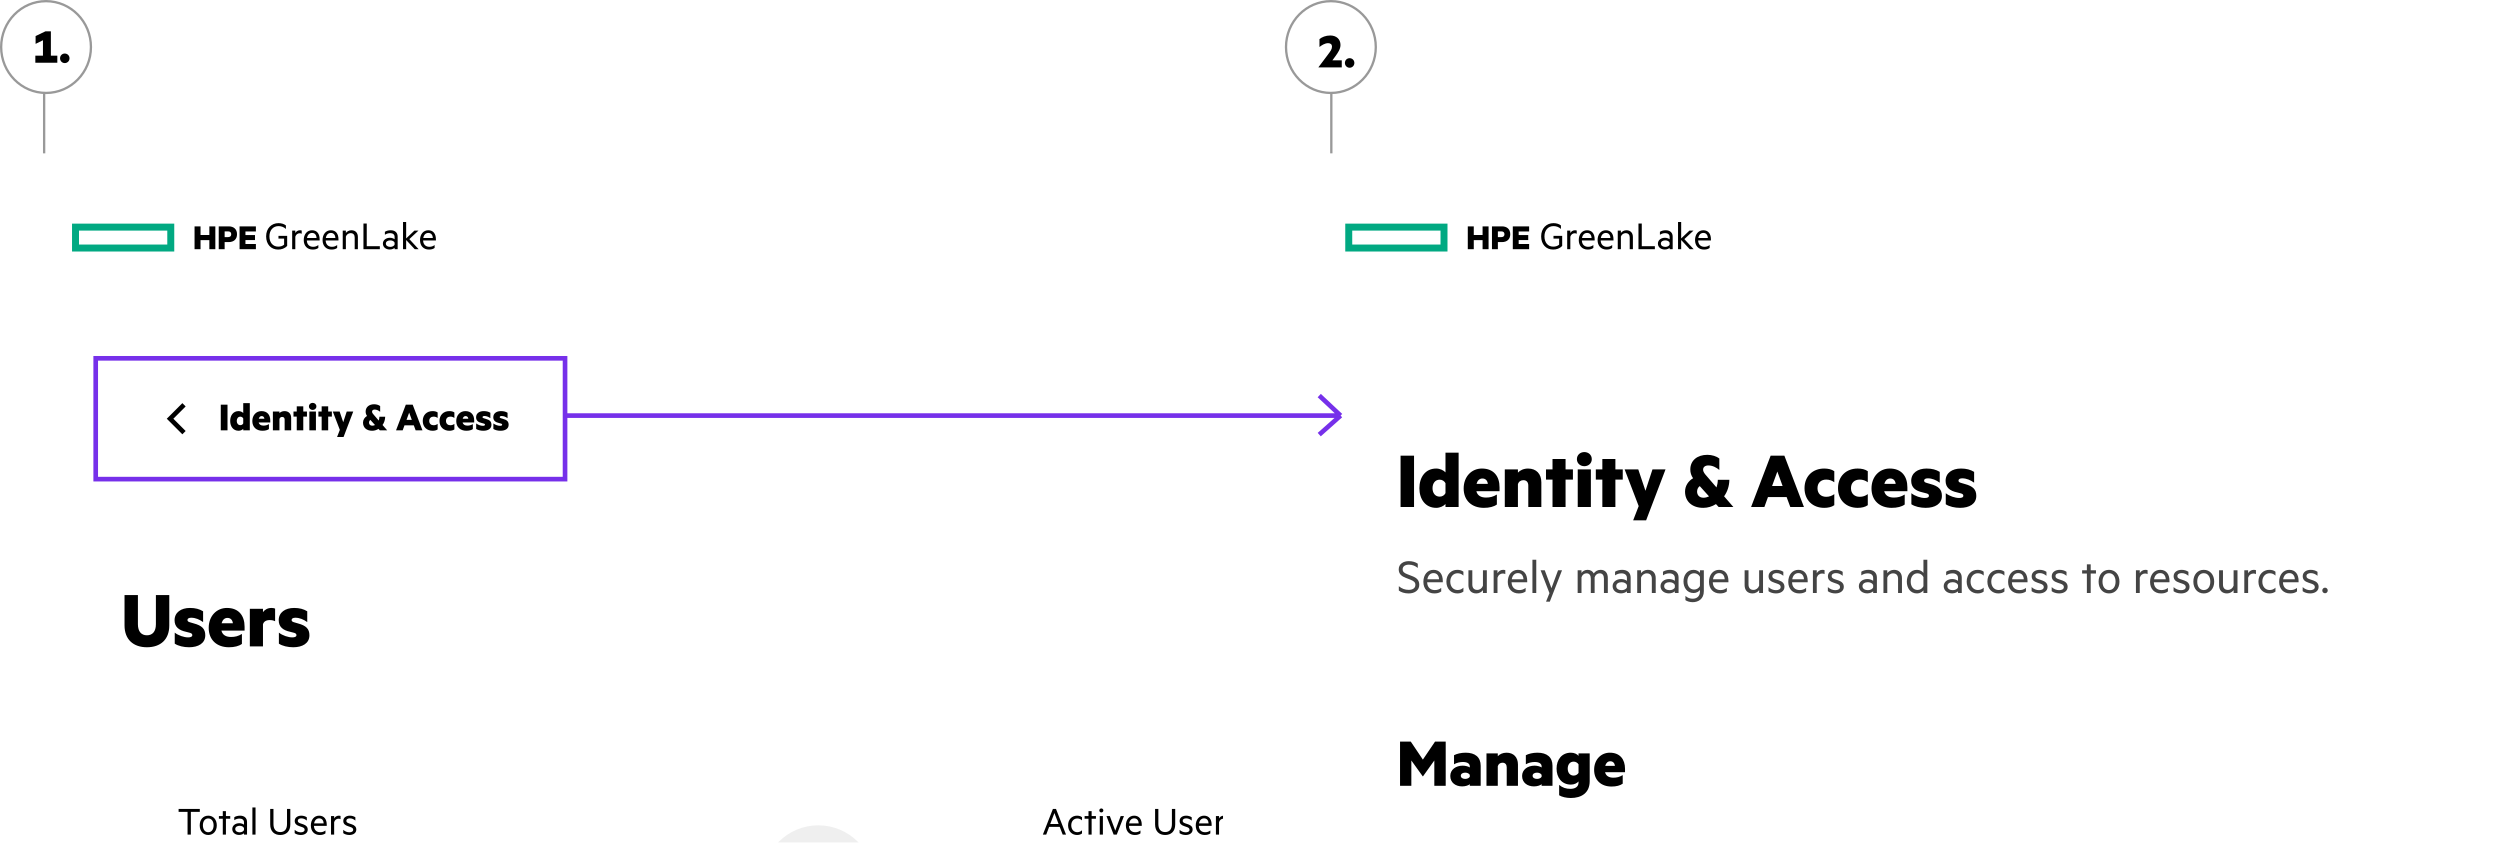<svg width="1076" height="363" viewBox="0 0 1076 363" fill="none" xmlns="http://www.w3.org/2000/svg">
<g clip-path="url(#clip0_2920_18612)">
<rect width="522.24" height="296.453" transform="translate(4.195 66.219)" fill="white"/>
<rect width="1055" height="664" transform="translate(4.195 66.219)" fill="white"/>
<path fill-rule="evenodd" clip-rule="evenodd" d="M31 96.252H75V108.252H31V96.252ZM34 99.252H72V105.252H34V99.252Z" fill="#01A982"/>
<path d="M92.68 97.428H90.104V101.156H86.312V97.428H83.736V107.252H86.312V103.364H90.104V107.252H92.68V97.428ZM96.686 104.196H98.446C100.574 104.196 102.014 102.996 102.014 100.82C102.014 98.628 100.574 97.428 98.446 97.428H94.142V107.252H96.686V104.196ZM99.518 100.82C99.518 101.556 99.102 102.052 98.174 102.052H96.686V99.588H98.174C99.102 99.588 99.518 100.068 99.518 100.82ZM110.135 97.428H103.111V107.252H110.135V105.028H105.639V103.332H109.751V101.172H105.639V99.636H110.135V97.428ZM119.743 106.154C117.439 106.154 115.963 104.39 115.963 101.726C115.963 99.062 117.565 97.316 119.869 97.316C121.075 97.316 122.119 97.694 123.055 98.54V97.028C122.281 96.416 121.165 96.038 119.869 96.038C116.827 96.038 114.541 98.288 114.541 101.726C114.541 105.146 116.629 107.414 119.707 107.414C121.075 107.414 122.533 107 123.595 105.83V101.51H119.851V102.698H122.281V105.308C121.561 105.902 120.751 106.154 119.743 106.154ZM129.855 100.61V99.224C129.711 99.152 129.423 99.098 129.081 99.098C128.199 99.098 127.443 99.62 127.101 100.304V99.26H125.751V107.252H127.101V101.888C127.371 100.952 128.109 100.394 128.955 100.394C129.297 100.394 129.639 100.466 129.855 100.61ZM132.062 103.49H137.57V103.004C137.57 100.664 136.454 99.098 134.294 99.098C132.17 99.098 130.73 100.844 130.73 103.328C130.73 105.848 132.278 107.414 134.582 107.414C135.536 107.414 136.364 107.216 137.012 106.712V105.47C136.292 106.01 135.644 106.226 134.744 106.226C133.286 106.226 132.116 105.344 132.062 103.49ZM134.312 100.25C135.608 100.25 136.202 101.258 136.256 102.428H132.134C132.386 100.952 133.25 100.25 134.312 100.25ZM140.165 103.49H145.673V103.004C145.673 100.664 144.557 99.098 142.397 99.098C140.273 99.098 138.833 100.844 138.833 103.328C138.833 105.848 140.381 107.414 142.685 107.414C143.639 107.414 144.467 107.216 145.115 106.712V105.47C144.395 106.01 143.747 106.226 142.847 106.226C141.389 106.226 140.219 105.344 140.165 103.49ZM142.415 100.25C143.711 100.25 144.305 101.258 144.359 102.428H140.237C140.489 100.952 141.353 100.25 142.415 100.25ZM147.513 99.26V107.252H148.863V101.834C149.151 100.97 149.961 100.34 150.897 100.34C152.103 100.34 152.661 101.114 152.661 102.23V107.252H154.029V102.014C154.029 100.268 153.039 99.098 151.221 99.098C150.195 99.098 149.331 99.638 148.863 100.268V99.26H147.513ZM156.427 96.2V107.252H163.483V105.974H157.849V96.2H156.427ZM169.836 101.942V102.986C169.494 102.68 168.666 102.338 167.838 102.338C166.128 102.338 164.796 103.346 164.796 104.84C164.796 106.424 166.128 107.396 167.766 107.396C168.702 107.396 169.53 106.982 169.836 106.658V107.252H171.15V101.834C171.15 100.142 170.034 99.098 168.144 99.098C167.154 99.098 166.2 99.386 165.66 99.764V101.042C166.326 100.61 167.046 100.34 167.928 100.34C169.098 100.34 169.836 100.952 169.836 101.942ZM169.836 104.444V105.272C169.62 105.866 168.828 106.262 167.982 106.262C167.01 106.262 166.074 105.812 166.074 104.84C166.074 103.886 167.01 103.454 167.982 103.454C168.828 103.454 169.62 103.85 169.836 104.444ZM180.172 107.252L176.176 102.914L180.1 99.26H178.354L174.808 102.626V95.552H173.458V107.252H174.808V103.292L178.498 107.252H180.172ZM182.107 103.49H187.615V103.004C187.615 100.664 186.499 99.098 184.339 99.098C182.215 99.098 180.775 100.844 180.775 103.328C180.775 105.848 182.323 107.414 184.627 107.414C185.581 107.414 186.409 107.216 187.057 106.712V105.47C186.337 106.01 185.689 106.226 184.789 106.226C183.331 106.226 182.161 105.344 182.107 103.49ZM184.357 100.25C185.653 100.25 186.247 101.258 186.301 102.428H182.179C182.431 100.952 183.295 100.25 184.357 100.25Z" fill="black"/>
<path fill-rule="evenodd" clip-rule="evenodd" d="M74.609 180.219L79.902 174.926L78.488 173.512L71.781 180.219L78.488 186.926L79.902 185.512L74.609 180.219Z" fill="black"/>
<path d="M97.921 185.219V174.167H95.023V185.219H97.921ZM104.688 184.571V185.219H107.514V173.519H104.688V177.767C104.31 177.335 103.518 176.939 102.69 176.939C100.35 176.939 99.072 178.829 99.072 181.169C99.072 183.509 100.35 185.399 102.69 185.399C103.518 185.399 104.31 185.003 104.688 184.571ZM104.688 180.089V182.231C104.472 182.681 104.004 182.987 103.446 182.987C102.474 182.987 101.898 182.213 101.898 181.169C101.898 180.125 102.474 179.333 103.446 179.333C103.986 179.333 104.472 179.657 104.688 180.089ZM111.335 181.817H116.321V180.989C116.321 178.577 115.043 176.939 112.523 176.939C110.291 176.939 108.599 178.685 108.599 181.223C108.599 183.833 110.363 185.399 112.955 185.399C114.125 185.399 115.115 185.147 115.745 184.679V182.537C114.935 183.023 114.269 183.185 113.405 183.185C112.361 183.185 111.569 182.789 111.335 181.817ZM112.631 179.081C113.315 179.081 113.729 179.549 113.801 180.233H111.371C111.569 179.495 112.019 179.081 112.631 179.081ZM117.451 177.119V185.219H120.277V180.323C120.421 179.765 120.889 179.441 121.447 179.441C122.167 179.441 122.509 179.927 122.509 180.593V185.219H125.317V179.909C125.317 178.109 124.255 176.939 122.455 176.939C121.519 176.939 120.727 177.317 120.277 177.821V177.119H117.451ZM130.529 185.219V179.315H132.113V177.119H130.529V174.887H127.721V177.119H126.317V179.315H127.721V185.219H130.529ZM136.172 174.923C136.172 173.987 135.434 173.393 134.57 173.393C133.706 173.393 132.968 173.987 132.968 174.923C132.968 175.841 133.706 176.435 134.57 176.435C135.434 176.435 136.172 175.841 136.172 174.923ZM135.974 185.219V177.119H133.148V185.219H135.974ZM141.251 185.219V179.315H142.835V177.119H141.251V174.887H138.443V177.119H137.039V179.315H138.443V185.219H141.251ZM145.077 188.081H147.867L152.043 177.119H149.235L147.723 181.727L146.175 177.119H143.241L146.265 185.021L145.077 188.081ZM161.261 176.273C162.179 176.273 163.007 176.723 163.619 177.245V174.779C163.043 174.311 162.035 173.987 161.045 173.987C158.867 173.987 157.373 175.211 157.373 177.137C157.373 177.839 157.553 178.415 157.967 179.027C156.941 179.621 156.239 180.683 156.239 181.889C156.239 184.067 157.805 185.399 160.163 185.399C161.135 185.399 162.071 185.111 162.899 184.589L163.475 185.219H166.643L164.645 182.915C165.347 181.925 165.761 180.701 165.779 179.369H163.295C163.277 179.981 163.169 180.539 163.007 181.007L160.883 178.541C160.505 178.109 160.127 177.695 160.127 177.173C160.127 176.633 160.541 176.273 161.261 176.273ZM160.199 183.221C159.317 183.221 158.831 182.645 158.831 181.889C158.831 181.385 159.065 180.953 159.407 180.719L161.405 182.933C161.027 183.113 160.613 183.221 160.199 183.221ZM177.616 174.167H174.664L170.452 185.219H173.314L174.088 183.077H178.102L178.894 185.219H181.828L177.616 174.167ZM174.97 180.701L176.104 177.587L177.238 180.701H174.97ZM181.952 181.169C181.952 183.779 183.752 185.399 186.182 185.399C187.01 185.399 187.784 185.237 188.36 184.823V182.447C187.838 182.825 187.28 183.023 186.614 183.023C185.57 183.023 184.742 182.393 184.742 181.169C184.742 179.945 185.57 179.315 186.614 179.315C187.28 179.315 187.838 179.513 188.36 179.891V177.515C187.784 177.101 187.01 176.939 186.182 176.939C183.752 176.939 181.952 178.559 181.952 181.169ZM189.159 181.169C189.159 183.779 190.959 185.399 193.389 185.399C194.217 185.399 194.991 185.237 195.567 184.823V182.447C195.045 182.825 194.487 183.023 193.821 183.023C192.777 183.023 191.949 182.393 191.949 181.169C191.949 179.945 192.777 179.315 193.821 179.315C194.487 179.315 195.045 179.513 195.567 179.891V177.515C194.991 177.101 194.217 176.939 193.389 176.939C190.959 176.939 189.159 178.559 189.159 181.169ZM199.102 181.817H204.088V180.989C204.088 178.577 202.81 176.939 200.29 176.939C198.058 176.939 196.366 178.685 196.366 181.223C196.366 183.833 198.13 185.399 200.722 185.399C201.892 185.399 202.882 185.147 203.512 184.679V182.537C202.702 183.023 202.036 183.185 201.172 183.185C200.128 183.185 199.336 182.789 199.102 181.817ZM200.398 179.081C201.082 179.081 201.496 179.549 201.568 180.233H199.138C199.336 179.495 199.786 179.081 200.398 179.081ZM204.948 182.249V184.625C205.704 185.129 206.892 185.399 208.026 185.399C210.024 185.399 211.518 184.553 211.518 182.825C211.518 181.457 210.816 180.737 209.052 180.269L208.314 180.053C207.918 179.945 207.684 179.837 207.684 179.531C207.684 179.207 208.008 179.045 208.494 179.045C209.412 179.045 210.276 179.423 211.05 179.981V177.659C210.258 177.173 209.376 176.939 208.224 176.939C206.316 176.939 204.912 177.893 204.912 179.585C204.912 181.043 205.866 181.745 207.36 182.069L207.99 182.231C208.476 182.339 208.728 182.465 208.728 182.789C208.728 183.149 208.368 183.275 207.81 183.275C206.982 183.275 205.722 182.879 204.948 182.249ZM212.348 182.249V184.625C213.104 185.129 214.292 185.399 215.426 185.399C217.424 185.399 218.918 184.553 218.918 182.825C218.918 181.457 218.216 180.737 216.452 180.269L215.714 180.053C215.318 179.945 215.084 179.837 215.084 179.531C215.084 179.207 215.408 179.045 215.894 179.045C216.812 179.045 217.676 179.423 218.45 179.981V177.659C217.658 177.173 216.776 176.939 215.624 176.939C213.716 176.939 212.312 177.893 212.312 179.585C212.312 181.043 213.266 181.745 214.76 182.069L215.39 182.231C215.876 182.339 216.128 182.465 216.128 182.789C216.128 183.149 215.768 183.275 215.21 183.275C214.382 183.275 213.122 182.879 212.348 182.249Z" fill="black"/>
<rect x="41.195" y="154.219" width="202" height="52" stroke="#7630EA" stroke-width="2"/>
<path d="M63.247 278.579C69.079 278.579 72.859 275.267 72.859 269.219V256.115H67.099V268.679C67.099 271.811 65.623 273.431 63.247 273.431C60.835 273.431 59.359 271.811 59.359 268.679V256.115H53.599V269.183C53.599 275.267 57.415 278.579 63.247 278.579ZM75.209 272.279V277.031C76.721 278.039 79.097 278.579 81.365 278.579C85.361 278.579 88.349 276.887 88.349 273.431C88.349 270.695 86.945 269.255 83.417 268.319L81.941 267.887C81.149 267.671 80.681 267.455 80.681 266.843C80.681 266.195 81.329 265.871 82.301 265.871C84.137 265.871 85.865 266.627 87.413 267.743V263.099C85.829 262.127 84.065 261.659 81.761 261.659C77.945 261.659 75.137 263.567 75.137 266.951C75.137 269.867 77.045 271.271 80.033 271.919L81.293 272.243C82.265 272.459 82.769 272.711 82.769 273.359C82.769 274.079 82.049 274.331 80.933 274.331C79.277 274.331 76.757 273.539 75.209 272.279ZM95.299 271.415H105.271V269.759C105.271 264.935 102.715 261.659 97.675 261.659C93.211 261.659 89.827 265.151 89.827 270.227C89.827 275.447 93.355 278.579 98.539 278.579C100.879 278.579 102.859 278.075 104.119 277.139V272.855C102.499 273.827 101.167 274.151 99.439 274.151C97.351 274.151 95.767 273.359 95.299 271.415ZM97.891 265.943C99.259 265.943 100.087 266.879 100.231 268.247H95.371C95.767 266.771 96.667 265.943 97.891 265.943ZM118.403 267.383V261.947C118.151 261.803 117.575 261.659 116.855 261.659C115.235 261.659 113.975 262.379 113.183 263.459V262.019H107.531V278.219H113.183V268.715C113.471 267.563 114.515 266.879 116.063 266.879C116.963 266.879 117.719 267.023 118.403 267.383ZM120.033 272.279V277.031C121.545 278.039 123.921 278.579 126.189 278.579C130.185 278.579 133.173 276.887 133.173 273.431C133.173 270.695 131.769 269.255 128.241 268.319L126.765 267.887C125.973 267.671 125.505 267.455 125.505 266.843C125.505 266.195 126.153 265.871 127.125 265.871C128.961 265.871 130.689 266.627 132.237 267.743V263.099C130.653 262.127 128.889 261.659 126.585 261.659C122.769 261.659 119.961 263.567 119.961 266.951C119.961 269.867 121.869 271.271 124.857 271.919L126.117 272.243C127.089 272.459 127.593 272.711 127.593 273.359C127.593 274.079 126.873 274.331 125.757 274.331C124.101 274.331 121.581 273.539 120.033 272.279Z" fill="black"/>
<g filter="url(#filter0_d_2920_18612)">
<rect x="52.195" y="312.219" width="348" height="122" rx="12" fill="white"/>
<path d="M76.87 342.167V343.427H80.722V353.219H82.144V343.427H85.996V342.167H76.87ZM93.304 349.223C93.304 346.775 91.81 345.065 89.632 345.065C87.436 345.065 85.96 346.775 85.96 349.223C85.96 351.671 87.436 353.381 89.632 353.381C91.81 353.381 93.304 351.671 93.304 349.223ZM91.936 349.223C91.936 350.969 91.072 352.193 89.632 352.193C88.192 352.193 87.328 350.969 87.328 349.223C87.328 347.477 88.192 346.253 89.632 346.253C91.072 346.253 91.936 347.477 91.936 349.223ZM97.24 353.219V346.379H99.094V345.227H97.24V343.121H95.89V345.227H94.216V346.379H95.89V353.219H97.24ZM105.009 347.909V348.953C104.667 348.647 103.839 348.305 103.011 348.305C101.301 348.305 99.969 349.313 99.969 350.807C99.969 352.391 101.301 353.363 102.939 353.363C103.875 353.363 104.703 352.949 105.009 352.625V353.219H106.323V347.801C106.323 346.109 105.207 345.065 103.317 345.065C102.327 345.065 101.373 345.353 100.833 345.731V347.009C101.499 346.577 102.219 346.307 103.101 346.307C104.271 346.307 105.009 346.919 105.009 347.909ZM105.009 350.411V351.239C104.793 351.833 104.001 352.229 103.155 352.229C102.183 352.229 101.247 351.779 101.247 350.807C101.247 349.853 102.183 349.421 103.155 349.421C104.001 349.421 104.793 349.817 105.009 350.411ZM109.981 353.219V341.519H108.631V353.219H109.981ZM120.614 353.381C123.134 353.381 124.952 351.869 124.952 348.845V342.167H123.53V348.665C123.53 351.023 122.396 352.121 120.614 352.121C118.832 352.121 117.698 351.023 117.698 348.665V342.167H116.294V348.827C116.294 351.869 118.112 353.381 120.614 353.381ZM126.831 351.149V352.589C127.425 353.057 128.415 353.381 129.459 353.381C131.133 353.381 132.447 352.535 132.447 351.059C132.447 349.925 131.781 349.223 130.575 348.809L129.351 348.395C128.595 348.125 128.163 347.909 128.163 347.261C128.163 346.577 128.847 346.217 129.675 346.217C130.647 346.217 131.385 346.613 132.051 347.171V345.767C131.403 345.317 130.575 345.065 129.675 345.065C128.091 345.065 126.849 345.911 126.849 347.315C126.849 348.611 127.659 349.187 128.865 349.583L129.963 349.961C130.665 350.195 131.115 350.519 131.115 351.113C131.115 351.905 130.341 352.229 129.459 352.229C128.487 352.229 127.569 351.833 126.831 351.149ZM135.122 349.457H140.63V348.971C140.63 346.631 139.514 345.065 137.354 345.065C135.23 345.065 133.79 346.811 133.79 349.295C133.79 351.815 135.338 353.381 137.642 353.381C138.596 353.381 139.424 353.183 140.072 352.679V351.437C139.352 351.977 138.704 352.193 137.804 352.193C136.346 352.193 135.176 351.311 135.122 349.457ZM137.372 346.217C138.668 346.217 139.262 347.225 139.316 348.395H135.194C135.446 346.919 136.31 346.217 137.372 346.217ZM146.573 346.577V345.191C146.429 345.119 146.141 345.065 145.799 345.065C144.917 345.065 144.161 345.587 143.819 346.271V345.227H142.469V353.219H143.819V347.855C144.089 346.919 144.827 346.361 145.673 346.361C146.015 346.361 146.357 346.433 146.573 346.577ZM147.732 351.149V352.589C148.326 353.057 149.316 353.381 150.36 353.381C152.034 353.381 153.348 352.535 153.348 351.059C153.348 349.925 152.682 349.223 151.476 348.809L150.252 348.395C149.496 348.125 149.064 347.909 149.064 347.261C149.064 346.577 149.748 346.217 150.576 346.217C151.548 346.217 152.286 346.613 152.952 347.171V345.767C152.304 345.317 151.476 345.065 150.576 345.065C148.992 345.065 147.75 345.911 147.75 347.315C147.75 348.611 148.56 349.187 149.766 349.583L150.864 349.961C151.566 350.195 152.016 350.519 152.016 351.113C152.016 351.905 151.242 352.229 150.36 352.229C149.388 352.229 148.47 351.833 147.732 351.149Z" fill="black"/>
<circle cx="352.195" cy="373.219" r="24" fill="#EFEFEF"/>
<g clip-path="url(#clip1_2920_18612)">
<path fill-rule="evenodd" clip-rule="evenodd" d="M352.195 362.219C348.329 362.219 345.195 365.353 345.195 369.219C345.195 371.485 346.271 373.499 347.94 374.778C346.954 375.069 346.045 375.482 345.249 376.034C343.342 377.358 342.195 379.422 342.195 382.219V385.219H344.195V382.219C344.195 380.045 345.047 378.609 346.39 377.676C347.786 376.707 349.807 376.219 352.195 376.219C354.585 376.219 356.606 376.701 358.001 377.666C359.341 378.594 360.195 380.029 360.195 382.219V385.219H362.195V382.219C362.195 379.409 361.048 377.344 359.139 376.022C358.345 375.472 357.437 375.063 356.454 374.775C358.121 373.495 359.195 371.483 359.195 369.219C359.195 365.353 356.061 362.219 352.195 362.219ZM352.195 374.219C354.956 374.219 357.195 371.981 357.195 369.219C357.195 366.458 354.956 364.219 352.195 364.219C349.433 364.219 347.195 366.458 347.195 369.219C347.195 371.981 349.433 374.219 352.195 374.219Z" fill="black"/>
</g>
</g>
<g filter="url(#filter1_d_2920_18612)">
<rect x="424.195" y="312.219" width="348" height="122" rx="12" fill="white"/>
<path d="M454.5 342.167H453.168L448.848 353.219H450.288L451.548 349.889H456.102L457.38 353.219H458.82L454.5 342.167ZM452.016 348.647L453.816 343.931L455.616 348.647H452.016ZM459.7 349.223C459.7 351.779 461.392 353.381 463.552 353.381C464.326 353.381 465.136 353.201 465.694 352.715V351.347C465.118 351.923 464.416 352.175 463.642 352.175C462.22 352.175 461.068 351.059 461.068 349.223C461.068 347.387 462.22 346.271 463.642 346.271C464.416 346.271 465.118 346.523 465.694 347.099V345.731C465.136 345.245 464.326 345.065 463.552 345.065C461.392 345.065 459.7 346.667 459.7 349.223ZM469.838 353.219V346.379H471.692V345.227H469.838V343.121H468.488V345.227H466.814V346.379H468.488V353.219H469.838ZM474.884 342.815C474.884 342.329 474.488 341.951 474.002 341.951C473.534 341.951 473.138 342.329 473.138 342.815C473.138 343.283 473.534 343.679 474.002 343.679C474.488 343.679 474.884 343.283 474.884 342.815ZM474.686 353.219V345.227H473.336V353.219H474.686ZM479.312 353.219H480.644L483.758 345.227H482.336L480.014 351.509L477.674 345.227H476.216L479.312 353.219ZM485.905 349.457H491.413V348.971C491.413 346.631 490.297 345.065 488.137 345.065C486.013 345.065 484.573 346.811 484.573 349.295C484.573 351.815 486.121 353.381 488.425 353.381C489.379 353.381 490.207 353.183 490.855 352.679V351.437C490.135 351.977 489.487 352.193 488.587 352.193C487.129 352.193 485.959 351.311 485.905 349.457ZM488.155 346.217C489.451 346.217 490.045 347.225 490.099 348.395H485.977C486.229 346.919 487.093 346.217 488.155 346.217ZM501.473 353.381C503.993 353.381 505.811 351.869 505.811 348.845V342.167H504.389V348.665C504.389 351.023 503.255 352.121 501.473 352.121C499.691 352.121 498.557 351.023 498.557 348.665V342.167H497.153V348.827C497.153 351.869 498.971 353.381 501.473 353.381ZM507.691 351.149V352.589C508.285 353.057 509.275 353.381 510.319 353.381C511.993 353.381 513.307 352.535 513.307 351.059C513.307 349.925 512.641 349.223 511.435 348.809L510.211 348.395C509.455 348.125 509.023 347.909 509.023 347.261C509.023 346.577 509.707 346.217 510.535 346.217C511.507 346.217 512.245 346.613 512.911 347.171V345.767C512.263 345.317 511.435 345.065 510.535 345.065C508.951 345.065 507.709 345.911 507.709 347.315C507.709 348.611 508.519 349.187 509.725 349.583L510.823 349.961C511.525 350.195 511.975 350.519 511.975 351.113C511.975 351.905 511.201 352.229 510.319 352.229C509.347 352.229 508.429 351.833 507.691 351.149ZM515.981 349.457H521.489V348.971C521.489 346.631 520.373 345.065 518.213 345.065C516.089 345.065 514.649 346.811 514.649 349.295C514.649 351.815 516.197 353.381 518.501 353.381C519.455 353.381 520.283 353.183 520.931 352.679V351.437C520.211 351.977 519.563 352.193 518.663 352.193C517.205 352.193 516.035 351.311 515.981 349.457ZM518.231 346.217C519.527 346.217 520.121 347.225 520.175 348.395H516.053C516.305 346.919 517.169 346.217 518.231 346.217ZM527.433 346.577V345.191C527.289 345.119 527.001 345.065 526.659 345.065C525.777 345.065 525.021 345.587 524.679 346.271V345.227H523.329V353.219H524.679V347.855C524.949 346.919 525.687 346.361 526.533 346.361C526.875 346.361 527.217 346.433 527.433 346.577ZM528.591 351.149V352.589C529.185 353.057 530.175 353.381 531.219 353.381C532.893 353.381 534.207 352.535 534.207 351.059C534.207 349.925 533.541 349.223 532.335 348.809L531.111 348.395C530.355 348.125 529.923 347.909 529.923 347.261C529.923 346.577 530.607 346.217 531.435 346.217C532.407 346.217 533.145 346.613 533.811 347.171V345.767C533.163 345.317 532.335 345.065 531.435 345.065C529.851 345.065 528.609 345.911 528.609 347.315C528.609 348.611 529.419 349.187 530.625 349.583L531.723 349.961C532.425 350.195 532.875 350.519 532.875 351.113C532.875 351.905 532.101 352.229 531.219 352.229C530.247 352.229 529.329 351.833 528.591 351.149Z" fill="black"/>
</g>
</g>
<g clip-path="url(#clip2_2920_18612)">
<rect width="522.24" height="296.453" transform="translate(553.15 66.219)" fill="white"/>
<path fill-rule="evenodd" clip-rule="evenodd" d="M579 96.252H623V108.252H579V96.252ZM582 99.252H620V105.252H582V99.252Z" fill="#01A982"/>
<path d="M640.68 97.428H638.104V101.156H634.312V97.428H631.736V107.252H634.312V103.364H638.104V107.252H640.68V97.428ZM644.686 104.196H646.446C648.574 104.196 650.014 102.996 650.014 100.82C650.014 98.628 648.574 97.428 646.446 97.428H642.142V107.252H644.686V104.196ZM647.518 100.82C647.518 101.556 647.102 102.052 646.174 102.052H644.686V99.588H646.174C647.102 99.588 647.518 100.068 647.518 100.82ZM658.135 97.428H651.111V107.252H658.135V105.028H653.639V103.332H657.751V101.172H653.639V99.636H658.135V97.428ZM668.513 106.154C666.209 106.154 664.733 104.39 664.733 101.726C664.733 99.062 666.335 97.316 668.639 97.316C669.845 97.316 670.889 97.694 671.825 98.54V97.028C671.051 96.416 669.935 96.038 668.639 96.038C665.597 96.038 663.311 98.288 663.311 101.726C663.311 105.146 665.399 107.414 668.477 107.414C669.845 107.414 671.303 107 672.365 105.83V101.51H668.621V102.698H671.051V105.308C670.331 105.902 669.521 106.154 668.513 106.154ZM678.624 100.61V99.224C678.48 99.152 678.192 99.098 677.85 99.098C676.968 99.098 676.212 99.62 675.87 100.304V99.26H674.52V107.252H675.87V101.888C676.14 100.952 676.878 100.394 677.724 100.394C678.066 100.394 678.408 100.466 678.624 100.61ZM680.831 103.49H686.339V103.004C686.339 100.664 685.223 99.098 683.063 99.098C680.939 99.098 679.499 100.844 679.499 103.328C679.499 105.848 681.047 107.414 683.351 107.414C684.305 107.414 685.133 107.216 685.781 106.712V105.47C685.061 106.01 684.413 106.226 683.513 106.226C682.055 106.226 680.885 105.344 680.831 103.49ZM683.081 100.25C684.377 100.25 684.971 101.258 685.025 102.428H680.903C681.155 100.952 682.019 100.25 683.081 100.25ZM688.935 103.49H694.443V103.004C694.443 100.664 693.327 99.098 691.167 99.098C689.043 99.098 687.603 100.844 687.603 103.328C687.603 105.848 689.151 107.414 691.455 107.414C692.409 107.414 693.237 107.216 693.885 106.712V105.47C693.165 106.01 692.517 106.226 691.617 106.226C690.159 106.226 688.989 105.344 688.935 103.49ZM691.185 100.25C692.481 100.25 693.075 101.258 693.129 102.428H689.007C689.259 100.952 690.123 100.25 691.185 100.25ZM696.282 99.26V107.252H697.632V101.834C697.92 100.97 698.73 100.34 699.666 100.34C700.872 100.34 701.43 101.114 701.43 102.23V107.252H702.798V102.014C702.798 100.268 701.808 99.098 699.99 99.098C698.964 99.098 698.1 99.638 697.632 100.268V99.26H696.282ZM705.197 96.2V107.252H712.253V105.974H706.619V96.2H705.197ZM718.605 101.942V102.986C718.263 102.68 717.435 102.338 716.607 102.338C714.897 102.338 713.565 103.346 713.565 104.84C713.565 106.424 714.897 107.396 716.535 107.396C717.471 107.396 718.299 106.982 718.605 106.658V107.252H719.919V101.834C719.919 100.142 718.803 99.098 716.913 99.098C715.923 99.098 714.969 99.386 714.429 99.764V101.042C715.095 100.61 715.815 100.34 716.697 100.34C717.867 100.34 718.605 100.952 718.605 101.942ZM718.605 104.444V105.272C718.389 105.866 717.597 106.262 716.751 106.262C715.779 106.262 714.843 105.812 714.843 104.84C714.843 103.886 715.779 103.454 716.751 103.454C717.597 103.454 718.389 103.85 718.605 104.444ZM728.941 107.252L724.945 102.914L728.869 99.26H727.123L723.577 102.626V95.552H722.227V107.252H723.577V103.292L727.267 107.252H728.941ZM730.876 103.49H736.384V103.004C736.384 100.664 735.268 99.098 733.108 99.098C730.984 99.098 729.544 100.844 729.544 103.328C729.544 105.848 731.092 107.414 733.396 107.414C734.35 107.414 735.178 107.216 735.826 106.712V105.47C735.106 106.01 734.458 106.226 733.558 106.226C732.1 106.226 730.93 105.344 730.876 103.49ZM733.126 100.25C734.422 100.25 735.016 101.258 735.07 102.428H730.948C731.2 100.952 732.064 100.25 733.126 100.25Z" fill="black"/>
<path d="M608.602 218.219V196.115H602.806V218.219H608.602ZM622.136 216.923V218.219H627.788V194.819H622.136V203.315C621.38 202.451 619.796 201.659 618.14 201.659C613.46 201.659 610.904 205.439 610.904 210.119C610.904 214.799 613.46 218.579 618.14 218.579C619.796 218.579 621.38 217.787 622.136 216.923ZM622.136 207.959V212.243C621.704 213.143 620.768 213.755 619.652 213.755C617.708 213.755 616.556 212.207 616.556 210.119C616.556 208.031 617.708 206.447 619.652 206.447C620.732 206.447 621.704 207.095 622.136 207.959ZM635.431 211.415H645.403V209.759C645.403 204.935 642.847 201.659 637.807 201.659C633.343 201.659 629.959 205.151 629.959 210.227C629.959 215.447 633.487 218.579 638.671 218.579C641.011 218.579 642.991 218.075 644.251 217.139V212.855C642.631 213.827 641.299 214.151 639.571 214.151C637.483 214.151 635.899 213.359 635.431 211.415ZM638.023 205.943C639.391 205.943 640.219 206.879 640.363 208.247H635.503C635.899 206.771 636.799 205.943 638.023 205.943ZM647.662 202.019V218.219H653.314V208.427C653.602 207.311 654.538 206.663 655.654 206.663C657.094 206.663 657.778 207.635 657.778 208.967V218.219H663.394V207.599C663.394 203.999 661.27 201.659 657.67 201.659C655.798 201.659 654.214 202.415 653.314 203.423V202.019H647.662ZM673.818 218.219V206.411H676.986V202.019H673.818V197.555H668.202V202.019H665.394V206.411H668.202V218.219H673.818ZM685.105 197.627C685.105 195.755 683.629 194.567 681.901 194.567C680.173 194.567 678.697 195.755 678.697 197.627C678.697 199.463 680.173 200.651 681.901 200.651C683.629 200.651 685.105 199.463 685.105 197.627ZM684.709 218.219V202.019H679.057V218.219H684.709ZM695.264 218.219V206.411H698.432V202.019H695.264V197.555H689.648V202.019H686.84V206.411H689.648V218.219H695.264ZM702.914 223.943H708.494L716.846 202.019H711.23L708.206 211.235L705.11 202.019H699.242L705.29 217.823L702.914 223.943ZM735.284 200.327C737.12 200.327 738.776 201.227 740 202.271V197.339C738.848 196.403 736.832 195.755 734.852 195.755C730.496 195.755 727.508 198.203 727.508 202.055C727.508 203.459 727.868 204.611 728.696 205.835C726.644 207.023 725.24 209.147 725.24 211.559C725.24 215.915 728.372 218.579 733.088 218.579C735.032 218.579 736.904 218.003 738.56 216.959L739.712 218.219H746.048L742.052 213.611C743.456 211.631 744.284 209.183 744.32 206.519H739.352C739.316 207.743 739.1 208.859 738.776 209.795L734.528 204.863C733.772 203.999 733.016 203.171 733.016 202.127C733.016 201.047 733.844 200.327 735.284 200.327ZM733.16 214.223C731.396 214.223 730.424 213.071 730.424 211.559C730.424 210.551 730.892 209.687 731.576 209.219L735.572 213.647C734.816 214.007 733.988 214.223 733.16 214.223ZM767.992 196.115H762.088L753.664 218.219H759.388L760.936 213.935H768.964L770.548 218.219H776.416L767.992 196.115ZM762.7 209.183L764.968 202.955L767.236 209.183H762.7ZM776.666 210.119C776.666 215.339 780.266 218.579 785.126 218.579C786.782 218.579 788.33 218.255 789.482 217.427V212.675C788.438 213.431 787.322 213.827 785.99 213.827C783.902 213.827 782.246 212.567 782.246 210.119C782.246 207.671 783.902 206.411 785.99 206.411C787.322 206.411 788.438 206.807 789.482 207.563V202.811C788.33 201.983 786.782 201.659 785.126 201.659C780.266 201.659 776.666 204.899 776.666 210.119ZM791.08 210.119C791.08 215.339 794.68 218.579 799.54 218.579C801.196 218.579 802.744 218.255 803.896 217.427V212.675C802.852 213.431 801.736 213.827 800.404 213.827C798.316 213.827 796.66 212.567 796.66 210.119C796.66 207.671 798.316 206.411 800.404 206.411C801.736 206.411 802.852 206.807 803.896 207.563V202.811C802.744 201.983 801.196 201.659 799.54 201.659C794.68 201.659 791.08 204.899 791.08 210.119ZM810.966 211.415H820.938V209.759C820.938 204.935 818.382 201.659 813.342 201.659C808.878 201.659 805.494 205.151 805.494 210.227C805.494 215.447 809.022 218.579 814.206 218.579C816.546 218.579 818.526 218.075 819.786 217.139V212.855C818.166 213.827 816.834 214.151 815.106 214.151C813.018 214.151 811.434 213.359 810.966 211.415ZM813.558 205.943C814.926 205.943 815.754 206.879 815.898 208.247H811.038C811.434 206.771 812.334 205.943 813.558 205.943ZM822.657 212.279V217.031C824.169 218.039 826.545 218.579 828.813 218.579C832.809 218.579 835.797 216.887 835.797 213.431C835.797 210.695 834.393 209.255 830.865 208.319L829.389 207.887C828.597 207.671 828.129 207.455 828.129 206.843C828.129 206.195 828.777 205.871 829.749 205.871C831.585 205.871 833.313 206.627 834.861 207.743V203.099C833.277 202.127 831.513 201.659 829.209 201.659C825.393 201.659 822.585 203.567 822.585 206.951C822.585 209.867 824.493 211.271 827.481 211.919L828.741 212.243C829.713 212.459 830.217 212.711 830.217 213.359C830.217 214.079 829.497 214.331 828.381 214.331C826.725 214.331 824.205 213.539 822.657 212.279ZM837.457 212.279V217.031C838.969 218.039 841.345 218.579 843.613 218.579C847.609 218.579 850.597 216.887 850.597 213.431C850.597 210.695 849.193 209.255 845.665 208.319L844.189 207.887C843.397 207.671 842.929 207.455 842.929 206.843C842.929 206.195 843.577 205.871 844.549 205.871C846.385 205.871 848.113 206.627 849.661 207.743V203.099C848.077 202.127 846.313 201.659 844.009 201.659C840.193 201.659 837.385 203.567 837.385 206.951C837.385 209.867 839.293 211.271 842.281 211.919L843.541 212.243C844.513 212.459 845.017 212.711 845.017 213.359C845.017 214.079 844.297 214.331 843.181 214.331C841.525 214.331 839.005 213.539 837.457 212.279Z" fill="black"/>
<path d="M602.052 252.293V254.163C602.976 254.889 604.472 255.417 606.298 255.417C608.916 255.417 610.852 254.031 610.852 251.721C610.852 249.851 609.928 248.773 607.86 247.981L605.726 247.145C604.472 246.661 603.702 246.177 603.702 245.033C603.702 243.691 604.868 243.031 606.364 243.031C607.926 243.031 609.136 243.581 610.214 244.439V242.613C609.202 241.909 607.816 241.513 606.342 241.513C604.01 241.513 602.008 242.723 602.008 245.055C602.008 247.189 603.46 248.091 605.044 248.707L607.024 249.477C608.454 250.071 609.18 250.555 609.18 251.743C609.18 253.129 608.036 253.877 606.298 253.877C604.714 253.877 603.306 253.371 602.052 252.293ZM614.248 250.621H620.98V250.027C620.98 247.167 619.616 245.253 616.976 245.253C614.38 245.253 612.62 247.387 612.62 250.423C612.62 253.503 614.512 255.417 617.328 255.417C618.494 255.417 619.506 255.175 620.298 254.559V253.041C619.418 253.701 618.626 253.965 617.526 253.965C615.744 253.965 614.314 252.887 614.248 250.621ZM616.998 246.661C618.582 246.661 619.308 247.893 619.374 249.323H614.336C614.644 247.519 615.7 246.661 616.998 246.661ZM622.524 250.335C622.524 253.459 624.592 255.417 627.232 255.417C628.178 255.417 629.168 255.197 629.85 254.603V252.931C629.146 253.635 628.288 253.943 627.342 253.943C625.604 253.943 624.196 252.579 624.196 250.335C624.196 248.091 625.604 246.727 627.342 246.727C628.288 246.727 629.146 247.035 629.85 247.739V246.067C629.168 245.473 628.178 245.253 627.232 245.253C624.592 245.253 622.524 247.211 622.524 250.335ZM639.932 255.219V245.451H638.26V252.073C637.908 253.129 636.962 253.899 635.818 253.899C634.344 253.899 633.684 252.953 633.684 251.589V245.451H632.012V251.853C632.012 253.987 633.2 255.417 635.422 255.417C636.676 255.417 637.71 254.757 638.26 253.987V255.219H639.932ZM647.881 247.101V245.407C647.705 245.319 647.353 245.253 646.935 245.253C645.857 245.253 644.933 245.891 644.515 246.727V245.451H642.865V255.219H644.515V248.663C644.845 247.519 645.747 246.837 646.781 246.837C647.199 246.837 647.617 246.925 647.881 247.101ZM650.578 250.621H657.31V250.027C657.31 247.167 655.946 245.253 653.306 245.253C650.71 245.253 648.95 247.387 648.95 250.423C648.95 253.503 650.842 255.417 653.658 255.417C654.824 255.417 655.836 255.175 656.628 254.559V253.041C655.748 253.701 654.956 253.965 653.856 253.965C652.074 253.965 650.644 252.887 650.578 250.621ZM653.328 246.661C654.912 246.661 655.638 247.893 655.704 249.323H650.666C650.974 247.519 652.03 246.661 653.328 246.661ZM661.208 255.219V240.919H659.558V255.219H661.208ZM665.41 258.959H667.038L672.296 245.451H670.58L667.742 253.151L664.86 245.451H663.078L666.884 255.285L665.41 258.959ZM685.953 246.815C685.491 245.891 684.545 245.253 683.313 245.253C682.103 245.253 681.157 245.825 680.673 246.595V245.451H679.023V255.219H680.673V248.487C680.981 247.431 681.839 246.749 682.829 246.749C684.083 246.749 684.677 247.651 684.677 249.015V255.219H686.327V248.487C686.635 247.431 687.493 246.749 688.483 246.749C689.737 246.749 690.331 247.651 690.331 249.015V255.219H692.003V248.751C692.003 246.639 690.903 245.253 688.923 245.253C687.559 245.253 686.569 245.935 685.953 246.815ZM700.226 248.729V250.005C699.808 249.631 698.796 249.213 697.784 249.213C695.694 249.213 694.066 250.445 694.066 252.271C694.066 254.207 695.694 255.395 697.696 255.395C698.84 255.395 699.852 254.889 700.226 254.493V255.219H701.832V248.597C701.832 246.529 700.468 245.253 698.158 245.253C696.948 245.253 695.782 245.605 695.122 246.067V247.629C695.936 247.101 696.816 246.771 697.894 246.771C699.324 246.771 700.226 247.519 700.226 248.729ZM700.226 251.787V252.799C699.962 253.525 698.994 254.009 697.96 254.009C696.772 254.009 695.628 253.459 695.628 252.271C695.628 251.105 696.772 250.577 697.96 250.577C698.994 250.577 699.962 251.061 700.226 251.787ZM704.654 245.451V255.219H706.304V248.597C706.656 247.541 707.646 246.771 708.79 246.771C710.264 246.771 710.946 247.717 710.946 249.081V255.219H712.618V248.817C712.618 246.683 711.408 245.253 709.186 245.253C707.932 245.253 706.876 245.913 706.304 246.683V245.451H704.654ZM720.851 248.729V250.005C720.433 249.631 719.421 249.213 718.409 249.213C716.319 249.213 714.691 250.445 714.691 252.271C714.691 254.207 716.319 255.395 718.321 255.395C719.465 255.395 720.477 254.889 720.851 254.493V255.219H722.457V248.597C722.457 246.529 721.093 245.253 718.783 245.253C717.573 245.253 716.407 245.605 715.747 246.067V247.629C716.561 247.101 717.441 246.771 718.519 246.771C719.949 246.771 720.851 247.519 720.851 248.729ZM720.851 251.787V252.799C720.587 253.525 719.619 254.009 718.585 254.009C717.397 254.009 716.253 253.459 716.253 252.271C716.253 251.105 717.397 250.577 718.585 250.577C719.619 250.577 720.587 251.061 720.851 251.787ZM731.659 253.921V254.559C731.659 256.649 730.295 257.683 728.557 257.683C727.413 257.683 726.379 257.375 725.411 256.473V258.299C726.159 258.827 727.303 259.179 728.557 259.179C730.889 259.179 733.331 257.859 733.331 254.449V245.451H731.659V246.551C731.175 245.869 730.141 245.253 728.931 245.253C726.071 245.253 724.575 247.629 724.575 250.247C724.575 252.865 726.071 255.241 728.931 255.241C730.141 255.241 731.175 254.603 731.659 253.921ZM731.659 248.245V252.227C731.153 253.151 730.229 253.745 729.173 253.745C727.325 253.745 726.247 252.271 726.247 250.247C726.247 248.201 727.325 246.727 729.173 246.727C730.229 246.727 731.153 247.321 731.659 248.245ZM737.181 250.621H743.913V250.027C743.913 247.167 742.549 245.253 739.909 245.253C737.313 245.253 735.553 247.387 735.553 250.423C735.553 253.503 737.445 255.417 740.261 255.417C741.427 255.417 742.439 255.175 743.231 254.559V253.041C742.351 253.701 741.559 253.965 740.459 253.965C738.677 253.965 737.247 252.887 737.181 250.621ZM739.931 246.661C741.515 246.661 742.241 247.893 742.307 249.323H737.269C737.577 247.519 738.633 246.661 739.931 246.661ZM758.805 255.219V245.451H757.133V252.073C756.781 253.129 755.835 253.899 754.691 253.899C753.217 253.899 752.557 252.953 752.557 251.589V245.451H750.885V251.853C750.885 253.987 752.073 255.417 754.295 255.417C755.549 255.417 756.583 254.757 757.133 253.987V255.219H758.805ZM761.166 252.689V254.449C761.892 255.021 763.102 255.417 764.378 255.417C766.424 255.417 768.03 254.383 768.03 252.579C768.03 251.193 767.216 250.335 765.742 249.829L764.246 249.323C763.322 248.993 762.794 248.729 762.794 247.937C762.794 247.101 763.63 246.661 764.642 246.661C765.83 246.661 766.732 247.145 767.546 247.827V246.111C766.754 245.561 765.742 245.253 764.642 245.253C762.706 245.253 761.188 246.287 761.188 248.003C761.188 249.587 762.178 250.291 763.652 250.775L764.994 251.237C765.852 251.523 766.402 251.919 766.402 252.645C766.402 253.613 765.456 254.009 764.378 254.009C763.19 254.009 762.068 253.525 761.166 252.689ZM771.298 250.621H778.03V250.027C778.03 247.167 776.666 245.253 774.026 245.253C771.43 245.253 769.67 247.387 769.67 250.423C769.67 253.503 771.562 255.417 774.378 255.417C775.544 255.417 776.556 255.175 777.348 254.559V253.041C776.468 253.701 775.676 253.965 774.576 253.965C772.794 253.965 771.364 252.887 771.298 250.621ZM774.048 246.661C775.632 246.661 776.358 247.893 776.424 249.323H771.386C771.694 247.519 772.75 246.661 774.048 246.661ZM785.295 247.101V245.407C785.119 245.319 784.767 245.253 784.349 245.253C783.271 245.253 782.347 245.891 781.929 246.727V245.451H780.279V255.219H781.929V248.663C782.259 247.519 783.161 246.837 784.195 246.837C784.613 246.837 785.031 246.925 785.295 247.101ZM786.711 252.689V254.449C787.437 255.021 788.647 255.417 789.923 255.417C791.969 255.417 793.575 254.383 793.575 252.579C793.575 251.193 792.761 250.335 791.287 249.829L789.791 249.323C788.867 248.993 788.339 248.729 788.339 247.937C788.339 247.101 789.175 246.661 790.187 246.661C791.375 246.661 792.277 247.145 793.091 247.827V246.111C792.299 245.561 791.287 245.253 790.187 245.253C788.251 245.253 786.733 246.287 786.733 248.003C786.733 249.587 787.723 250.291 789.197 250.775L790.539 251.237C791.397 251.523 791.947 251.919 791.947 252.645C791.947 253.613 791.001 254.009 789.923 254.009C788.735 254.009 787.613 253.525 786.711 252.689ZM806.209 248.729V250.005C805.791 249.631 804.779 249.213 803.767 249.213C801.677 249.213 800.049 250.445 800.049 252.271C800.049 254.207 801.677 255.395 803.679 255.395C804.823 255.395 805.835 254.889 806.209 254.493V255.219H807.815V248.597C807.815 246.529 806.451 245.253 804.141 245.253C802.931 245.253 801.765 245.605 801.105 246.067V247.629C801.919 247.101 802.799 246.771 803.877 246.771C805.307 246.771 806.209 247.519 806.209 248.729ZM806.209 251.787V252.799C805.945 253.525 804.977 254.009 803.943 254.009C802.755 254.009 801.611 253.459 801.611 252.271C801.611 251.105 802.755 250.577 803.943 250.577C804.977 250.577 805.945 251.061 806.209 251.787ZM810.636 245.451V255.219H812.286V248.597C812.638 247.541 813.628 246.771 814.772 246.771C816.246 246.771 816.928 247.717 816.928 249.081V255.219H818.6V248.817C818.6 246.683 817.39 245.253 815.168 245.253C813.914 245.253 812.858 245.913 812.286 246.683V245.451H810.636ZM827.846 254.075V255.219H829.518V240.919H827.846V246.595C827.362 245.891 826.306 245.253 825.096 245.253C822.236 245.253 820.696 247.585 820.696 250.335C820.696 253.107 822.236 255.417 825.096 255.417C826.306 255.417 827.362 254.779 827.846 254.075ZM827.846 248.355V252.315C827.34 253.327 826.372 253.921 825.338 253.921C823.468 253.921 822.368 252.403 822.368 250.335C822.368 248.267 823.468 246.749 825.338 246.749C826.372 246.749 827.34 247.343 827.846 248.355ZM842.732 248.729V250.005C842.314 249.631 841.302 249.213 840.29 249.213C838.2 249.213 836.572 250.445 836.572 252.271C836.572 254.207 838.2 255.395 840.202 255.395C841.346 255.395 842.358 254.889 842.732 254.493V255.219H844.338V248.597C844.338 246.529 842.974 245.253 840.664 245.253C839.454 245.253 838.288 245.605 837.628 246.067V247.629C838.442 247.101 839.322 246.771 840.4 246.771C841.83 246.771 842.732 247.519 842.732 248.729ZM842.732 251.787V252.799C842.468 253.525 841.5 254.009 840.466 254.009C839.278 254.009 838.134 253.459 838.134 252.271C838.134 251.105 839.278 250.577 840.466 250.577C841.5 250.577 842.468 251.061 842.732 251.787ZM846.456 250.335C846.456 253.459 848.524 255.417 851.164 255.417C852.11 255.417 853.1 255.197 853.782 254.603V252.931C853.078 253.635 852.22 253.943 851.274 253.943C849.536 253.943 848.128 252.579 848.128 250.335C848.128 248.091 849.536 246.727 851.274 246.727C852.22 246.727 853.078 247.035 853.782 247.739V246.067C853.1 245.473 852.11 245.253 851.164 245.253C848.524 245.253 846.456 247.211 846.456 250.335ZM855.372 250.335C855.372 253.459 857.44 255.417 860.08 255.417C861.026 255.417 862.016 255.197 862.698 254.603V252.931C861.994 253.635 861.136 253.943 860.19 253.943C858.452 253.943 857.044 252.579 857.044 250.335C857.044 248.091 858.452 246.727 860.19 246.727C861.136 246.727 861.994 247.035 862.698 247.739V246.067C862.016 245.473 861.026 245.253 860.08 245.253C857.44 245.253 855.372 247.211 855.372 250.335ZM865.916 250.621H872.648V250.027C872.648 247.167 871.284 245.253 868.644 245.253C866.048 245.253 864.288 247.387 864.288 250.423C864.288 253.503 866.18 255.417 868.996 255.417C870.162 255.417 871.174 255.175 871.966 254.559V253.041C871.086 253.701 870.294 253.965 869.194 253.965C867.412 253.965 865.982 252.887 865.916 250.621ZM868.666 246.661C870.25 246.661 870.976 247.893 871.042 249.323H866.004C866.312 247.519 867.368 246.661 868.666 246.661ZM874.41 252.689V254.449C875.136 255.021 876.346 255.417 877.622 255.417C879.668 255.417 881.274 254.383 881.274 252.579C881.274 251.193 880.46 250.335 878.986 249.829L877.49 249.323C876.566 248.993 876.038 248.729 876.038 247.937C876.038 247.101 876.874 246.661 877.886 246.661C879.074 246.661 879.976 247.145 880.79 247.827V246.111C879.998 245.561 878.986 245.253 877.886 245.253C875.95 245.253 874.432 246.287 874.432 248.003C874.432 249.587 875.422 250.291 876.896 250.775L878.238 251.237C879.096 251.523 879.646 251.919 879.646 252.645C879.646 253.613 878.7 254.009 877.622 254.009C876.434 254.009 875.312 253.525 874.41 252.689ZM883.047 252.689V254.449C883.773 255.021 884.983 255.417 886.259 255.417C888.305 255.417 889.911 254.383 889.911 252.579C889.911 251.193 889.097 250.335 887.623 249.829L886.127 249.323C885.203 248.993 884.675 248.729 884.675 247.937C884.675 247.101 885.511 246.661 886.523 246.661C887.711 246.661 888.613 247.145 889.427 247.827V246.111C888.635 245.561 887.623 245.253 886.523 245.253C884.587 245.253 883.069 246.287 883.069 248.003C883.069 249.587 884.059 250.291 885.533 250.775L886.875 251.237C887.733 251.523 888.283 251.919 888.283 252.645C888.283 253.613 887.337 254.009 886.259 254.009C885.071 254.009 883.949 253.525 883.047 252.689ZM899.839 255.219V246.859H902.105V245.451H899.839V242.877H898.189V245.451H896.143V246.859H898.189V255.219H899.839ZM912.215 250.335C912.215 247.343 910.389 245.253 907.727 245.253C905.043 245.253 903.239 247.343 903.239 250.335C903.239 253.327 905.043 255.417 907.727 255.417C910.389 255.417 912.215 253.327 912.215 250.335ZM910.543 250.335C910.543 252.469 909.487 253.965 907.727 253.965C905.967 253.965 904.911 252.469 904.911 250.335C904.911 248.201 905.967 246.705 907.727 246.705C909.487 246.705 910.543 248.201 910.543 250.335ZM924.32 247.101V245.407C924.144 245.319 923.792 245.253 923.374 245.253C922.296 245.253 921.372 245.891 920.954 246.727V245.451H919.304V255.219H920.954V248.663C921.284 247.519 922.186 246.837 923.22 246.837C923.638 246.837 924.056 246.925 924.32 247.101ZM927.017 250.621H933.749V250.027C933.749 247.167 932.385 245.253 929.745 245.253C927.149 245.253 925.389 247.387 925.389 250.423C925.389 253.503 927.281 255.417 930.097 255.417C931.263 255.417 932.275 255.175 933.067 254.559V253.041C932.187 253.701 931.395 253.965 930.295 253.965C928.513 253.965 927.083 252.887 927.017 250.621ZM929.767 246.661C931.351 246.661 932.077 247.893 932.143 249.323H927.105C927.413 247.519 928.469 246.661 929.767 246.661ZM935.511 252.689V254.449C936.237 255.021 937.447 255.417 938.723 255.417C940.769 255.417 942.375 254.383 942.375 252.579C942.375 251.193 941.561 250.335 940.087 249.829L938.591 249.323C937.667 248.993 937.139 248.729 937.139 247.937C937.139 247.101 937.975 246.661 938.987 246.661C940.175 246.661 941.077 247.145 941.891 247.827V246.111C941.099 245.561 940.087 245.253 938.987 245.253C937.051 245.253 935.533 246.287 935.533 248.003C935.533 249.587 936.523 250.291 937.997 250.775L939.339 251.237C940.197 251.523 940.747 251.919 940.747 252.645C940.747 253.613 939.801 254.009 938.723 254.009C937.535 254.009 936.413 253.525 935.511 252.689ZM952.992 250.335C952.992 247.343 951.166 245.253 948.504 245.253C945.82 245.253 944.016 247.343 944.016 250.335C944.016 253.327 945.82 255.417 948.504 255.417C951.166 255.417 952.992 253.327 952.992 250.335ZM951.32 250.335C951.32 252.469 950.264 253.965 948.504 253.965C946.744 253.965 945.688 252.469 945.688 250.335C945.688 248.201 946.744 246.705 948.504 246.705C950.264 246.705 951.32 248.201 951.32 250.335ZM963.014 255.219V245.451H961.342V252.073C960.99 253.129 960.044 253.899 958.9 253.899C957.426 253.899 956.766 252.953 956.766 251.589V245.451H955.094V251.853C955.094 253.987 956.282 255.417 958.504 255.417C959.758 255.417 960.792 254.757 961.342 253.987V255.219H963.014ZM970.963 247.101V245.407C970.787 245.319 970.435 245.253 970.017 245.253C968.939 245.253 968.015 245.891 967.597 246.727V245.451H965.947V255.219H967.597V248.663C967.927 247.519 968.829 246.837 969.863 246.837C970.281 246.837 970.699 246.925 970.963 247.101ZM972.032 250.335C972.032 253.459 974.1 255.417 976.74 255.417C977.686 255.417 978.676 255.197 979.358 254.603V252.931C978.654 253.635 977.796 253.943 976.85 253.943C975.112 253.943 973.704 252.579 973.704 250.335C973.704 248.091 975.112 246.727 976.85 246.727C977.796 246.727 978.654 247.035 979.358 247.739V246.067C978.676 245.473 977.686 245.253 976.74 245.253C974.1 245.253 972.032 247.211 972.032 250.335ZM982.576 250.621H989.308V250.027C989.308 247.167 987.944 245.253 985.304 245.253C982.708 245.253 980.948 247.387 980.948 250.423C980.948 253.503 982.84 255.417 985.656 255.417C986.822 255.417 987.834 255.175 988.626 254.559V253.041C987.746 253.701 986.954 253.965 985.854 253.965C984.072 253.965 982.642 252.887 982.576 250.621ZM985.326 246.661C986.91 246.661 987.636 247.893 987.702 249.323H982.664C982.972 247.519 984.028 246.661 985.326 246.661ZM991.07 252.689V254.449C991.796 255.021 993.006 255.417 994.282 255.417C996.328 255.417 997.934 254.383 997.934 252.579C997.934 251.193 997.12 250.335 995.646 249.829L994.15 249.323C993.226 248.993 992.698 248.729 992.698 247.937C992.698 247.101 993.534 246.661 994.546 246.661C995.734 246.661 996.636 247.145 997.45 247.827V246.111C996.658 245.561 995.646 245.253 994.546 245.253C992.61 245.253 991.092 246.287 991.092 248.003C991.092 249.587 992.082 250.291 993.556 250.775L994.898 251.237C995.756 251.523 996.306 251.919 996.306 252.645C996.306 253.613 995.36 254.009 994.282 254.009C993.094 254.009 991.972 253.525 991.07 252.689ZM999.509 254.141C999.509 254.823 1000.04 255.329 1000.7 255.329C1001.33 255.329 1001.86 254.823 1001.86 254.141C1001.86 253.459 1001.33 252.931 1000.7 252.931C1000.04 252.931 999.509 253.459 999.509 254.141Z" fill="#444444"/>
<path d="M612.341 334.127H612.465L617.332 327.307V338.219H622.23V319.185H617.642L612.403 326.935L607.195 319.185H602.576V338.219H607.443V327.307L612.341 334.127ZM632.603 329.818V330.314C632.045 329.911 630.743 329.539 629.565 329.539C626.558 329.539 624.202 331.275 624.202 333.972C624.202 336.917 626.558 338.467 629.317 338.467C630.805 338.467 632.138 337.971 632.603 337.506V338.219H637.284V329.601C637.284 325.912 634.928 323.959 630.805 323.959C628.821 323.959 626.961 324.424 625.814 325.044V328.95C626.93 328.299 628.294 327.958 629.627 327.958C631.611 327.958 632.603 328.733 632.603 329.818ZM632.603 333.507V334.313C632.293 334.871 631.518 335.243 630.65 335.243C629.689 335.243 628.728 334.84 628.728 333.879C628.728 332.949 629.689 332.546 630.65 332.546C631.518 332.546 632.293 332.918 632.603 333.507ZM639.78 324.269V338.219H644.647V329.787C644.895 328.826 645.701 328.268 646.662 328.268C647.902 328.268 648.491 329.105 648.491 330.252V338.219H653.327V329.074C653.327 325.974 651.498 323.959 648.398 323.959C646.786 323.959 645.422 324.61 644.647 325.478V324.269H639.78ZM663.512 329.818V330.314C662.954 329.911 661.652 329.539 660.474 329.539C657.467 329.539 655.111 331.275 655.111 333.972C655.111 336.917 657.467 338.467 660.226 338.467C661.714 338.467 663.047 337.971 663.512 337.506V338.219H668.193V329.601C668.193 325.912 665.837 323.959 661.714 323.959C659.73 323.959 657.87 324.424 656.723 325.044V328.95C657.839 328.299 659.203 327.958 660.536 327.958C662.52 327.958 663.512 328.733 663.512 329.818ZM663.512 333.507V334.313C663.202 334.871 662.427 335.243 661.559 335.243C660.598 335.243 659.637 334.84 659.637 333.879C659.637 332.949 660.598 332.546 661.559 332.546C662.427 332.546 663.202 332.918 663.512 333.507ZM679.4 336.328V336.793C679.4 338.746 677.788 339.521 675.928 339.521C674.006 339.521 672.487 339.025 671.061 337.816V342.28C672.177 342.993 674.13 343.458 676.083 343.458C680.547 343.458 684.205 341.35 684.205 336.204V324.269H679.4V325.323C678.78 324.579 677.633 323.959 676.114 323.959C672.177 323.959 669.945 326.966 669.945 330.81C669.945 334.654 672.177 337.692 676.114 337.692C677.633 337.692 678.78 337.041 679.4 336.328ZM679.4 328.981V332.67C679.028 333.29 678.253 333.817 677.323 333.817C675.711 333.817 674.75 332.577 674.75 330.81C674.75 329.043 675.711 327.803 677.323 327.803C678.253 327.803 679.028 328.361 679.4 328.981ZM690.823 332.36H699.41V330.934C699.41 326.78 697.209 323.959 692.869 323.959C689.025 323.959 686.111 326.966 686.111 331.337C686.111 335.832 689.149 338.529 693.613 338.529C695.628 338.529 697.333 338.095 698.418 337.289V333.6C697.023 334.437 695.876 334.716 694.388 334.716C692.59 334.716 691.226 334.034 690.823 332.36ZM693.055 327.648C694.233 327.648 694.946 328.454 695.07 329.632H690.885C691.226 328.361 692.001 327.648 693.055 327.648Z" fill="black"/>
</g>
<path d="M244 178.87L577 178.87M577 178.87L567.798 187.057M577 178.87L567.798 170.252" stroke="#7630EA" stroke-width="2"/>
<path d="M592.142 20.252C592.142 31.171 583.482 40.004 572.821 40.004C562.16 40.004 553.5 31.171 553.5 20.252C553.5 9.333 562.16 0.5 572.821 0.5C583.482 0.5 592.142 9.333 592.142 20.252Z" fill="white" stroke="#999999"/>
<path d="M577.494 25.964H573.468L574.788 24.16C575.954 22.532 576.944 21.058 576.944 19.342C576.944 16.9 575.228 15.272 572.544 15.272C570.586 15.272 568.936 15.976 567.902 16.834V20.222C568.76 19.518 570.234 18.572 571.62 18.572C572.698 18.572 573.292 19.144 573.292 20.046C573.292 21.19 572.654 22.026 571.444 23.632L567.484 28.912V29H577.494V25.964ZM578.848 27.086C578.848 28.252 579.75 29.154 580.872 29.154C582.016 29.154 582.918 28.252 582.918 27.086C582.918 25.92 582.016 25.04 580.872 25.04C579.75 25.04 578.848 25.92 578.848 27.086Z" fill="black"/>
<path d="M39.142 20.252C39.142 31.171 30.482 40.004 19.821 40.004C9.16 40.004 0.5 31.171 0.5 20.252C0.5 9.333 9.16 0.5 19.821 0.5C30.482 0.5 39.142 9.333 39.142 20.252Z" fill="white" stroke="#999999"/>
<path d="M15.21 23.964V27H24.67V23.964H21.898V13.492H19.544L15.32 15.516V18.882L18.488 17.32V23.964H15.21ZM25.848 25.086C25.848 26.252 26.75 27.154 27.872 27.154C29.016 27.154 29.918 26.252 29.918 25.086C29.918 23.92 29.016 23.04 27.872 23.04C26.75 23.04 25.848 23.92 25.848 25.086Z" fill="black"/>
<path d="M19 40V66" stroke="#999999"/>
<path d="M573 40V66" stroke="#999999"/>
<defs>
<filter id="filter0_d_2920_18612" x="40.195" y="306.219" width="372" height="146" filterUnits="userSpaceOnUse" color-interpolation-filters="sRGB">
<feFlood flood-opacity="0" result="BackgroundImageFix"/>
<feColorMatrix in="SourceAlpha" type="matrix" values="0 0 0 0 0 0 0 0 0 0 0 0 0 0 0 0 0 0 127 0" result="hardAlpha"/>
<feOffset dy="6"/>
<feGaussianBlur stdDeviation="6"/>
<feColorMatrix type="matrix" values="0 0 0 0 0 0 0 0 0 0 0 0 0 0 0 0 0 0 0.12 0"/>
<feBlend mode="normal" in2="BackgroundImageFix" result="effect1_dropShadow_2920_18612"/>
<feBlend mode="normal" in="SourceGraphic" in2="effect1_dropShadow_2920_18612" result="shape"/>
</filter>
<filter id="filter1_d_2920_18612" x="412.195" y="306.219" width="372" height="146" filterUnits="userSpaceOnUse" color-interpolation-filters="sRGB">
<feFlood flood-opacity="0" result="BackgroundImageFix"/>
<feColorMatrix in="SourceAlpha" type="matrix" values="0 0 0 0 0 0 0 0 0 0 0 0 0 0 0 0 0 0 127 0" result="hardAlpha"/>
<feOffset dy="6"/>
<feGaussianBlur stdDeviation="6"/>
<feColorMatrix type="matrix" values="0 0 0 0 0 0 0 0 0 0 0 0 0 0 0 0 0 0 0.12 0"/>
<feBlend mode="normal" in2="BackgroundImageFix" result="effect1_dropShadow_2920_18612"/>
<feBlend mode="normal" in="SourceGraphic" in2="effect1_dropShadow_2920_18612" result="shape"/>
</filter>
<clipPath id="clip0_2920_18612">
<rect width="522.24" height="296.453" fill="white" transform="translate(4.195 66.219)"/>
</clipPath>
<clipPath id="clip1_2920_18612">
<rect width="24" height="24" fill="white" transform="translate(340.195 361.219)"/>
</clipPath>
<clipPath id="clip2_2920_18612">
<rect width="522.24" height="296.453" fill="white" transform="translate(553.15 66.219)"/>
</clipPath>
</defs>
</svg>
